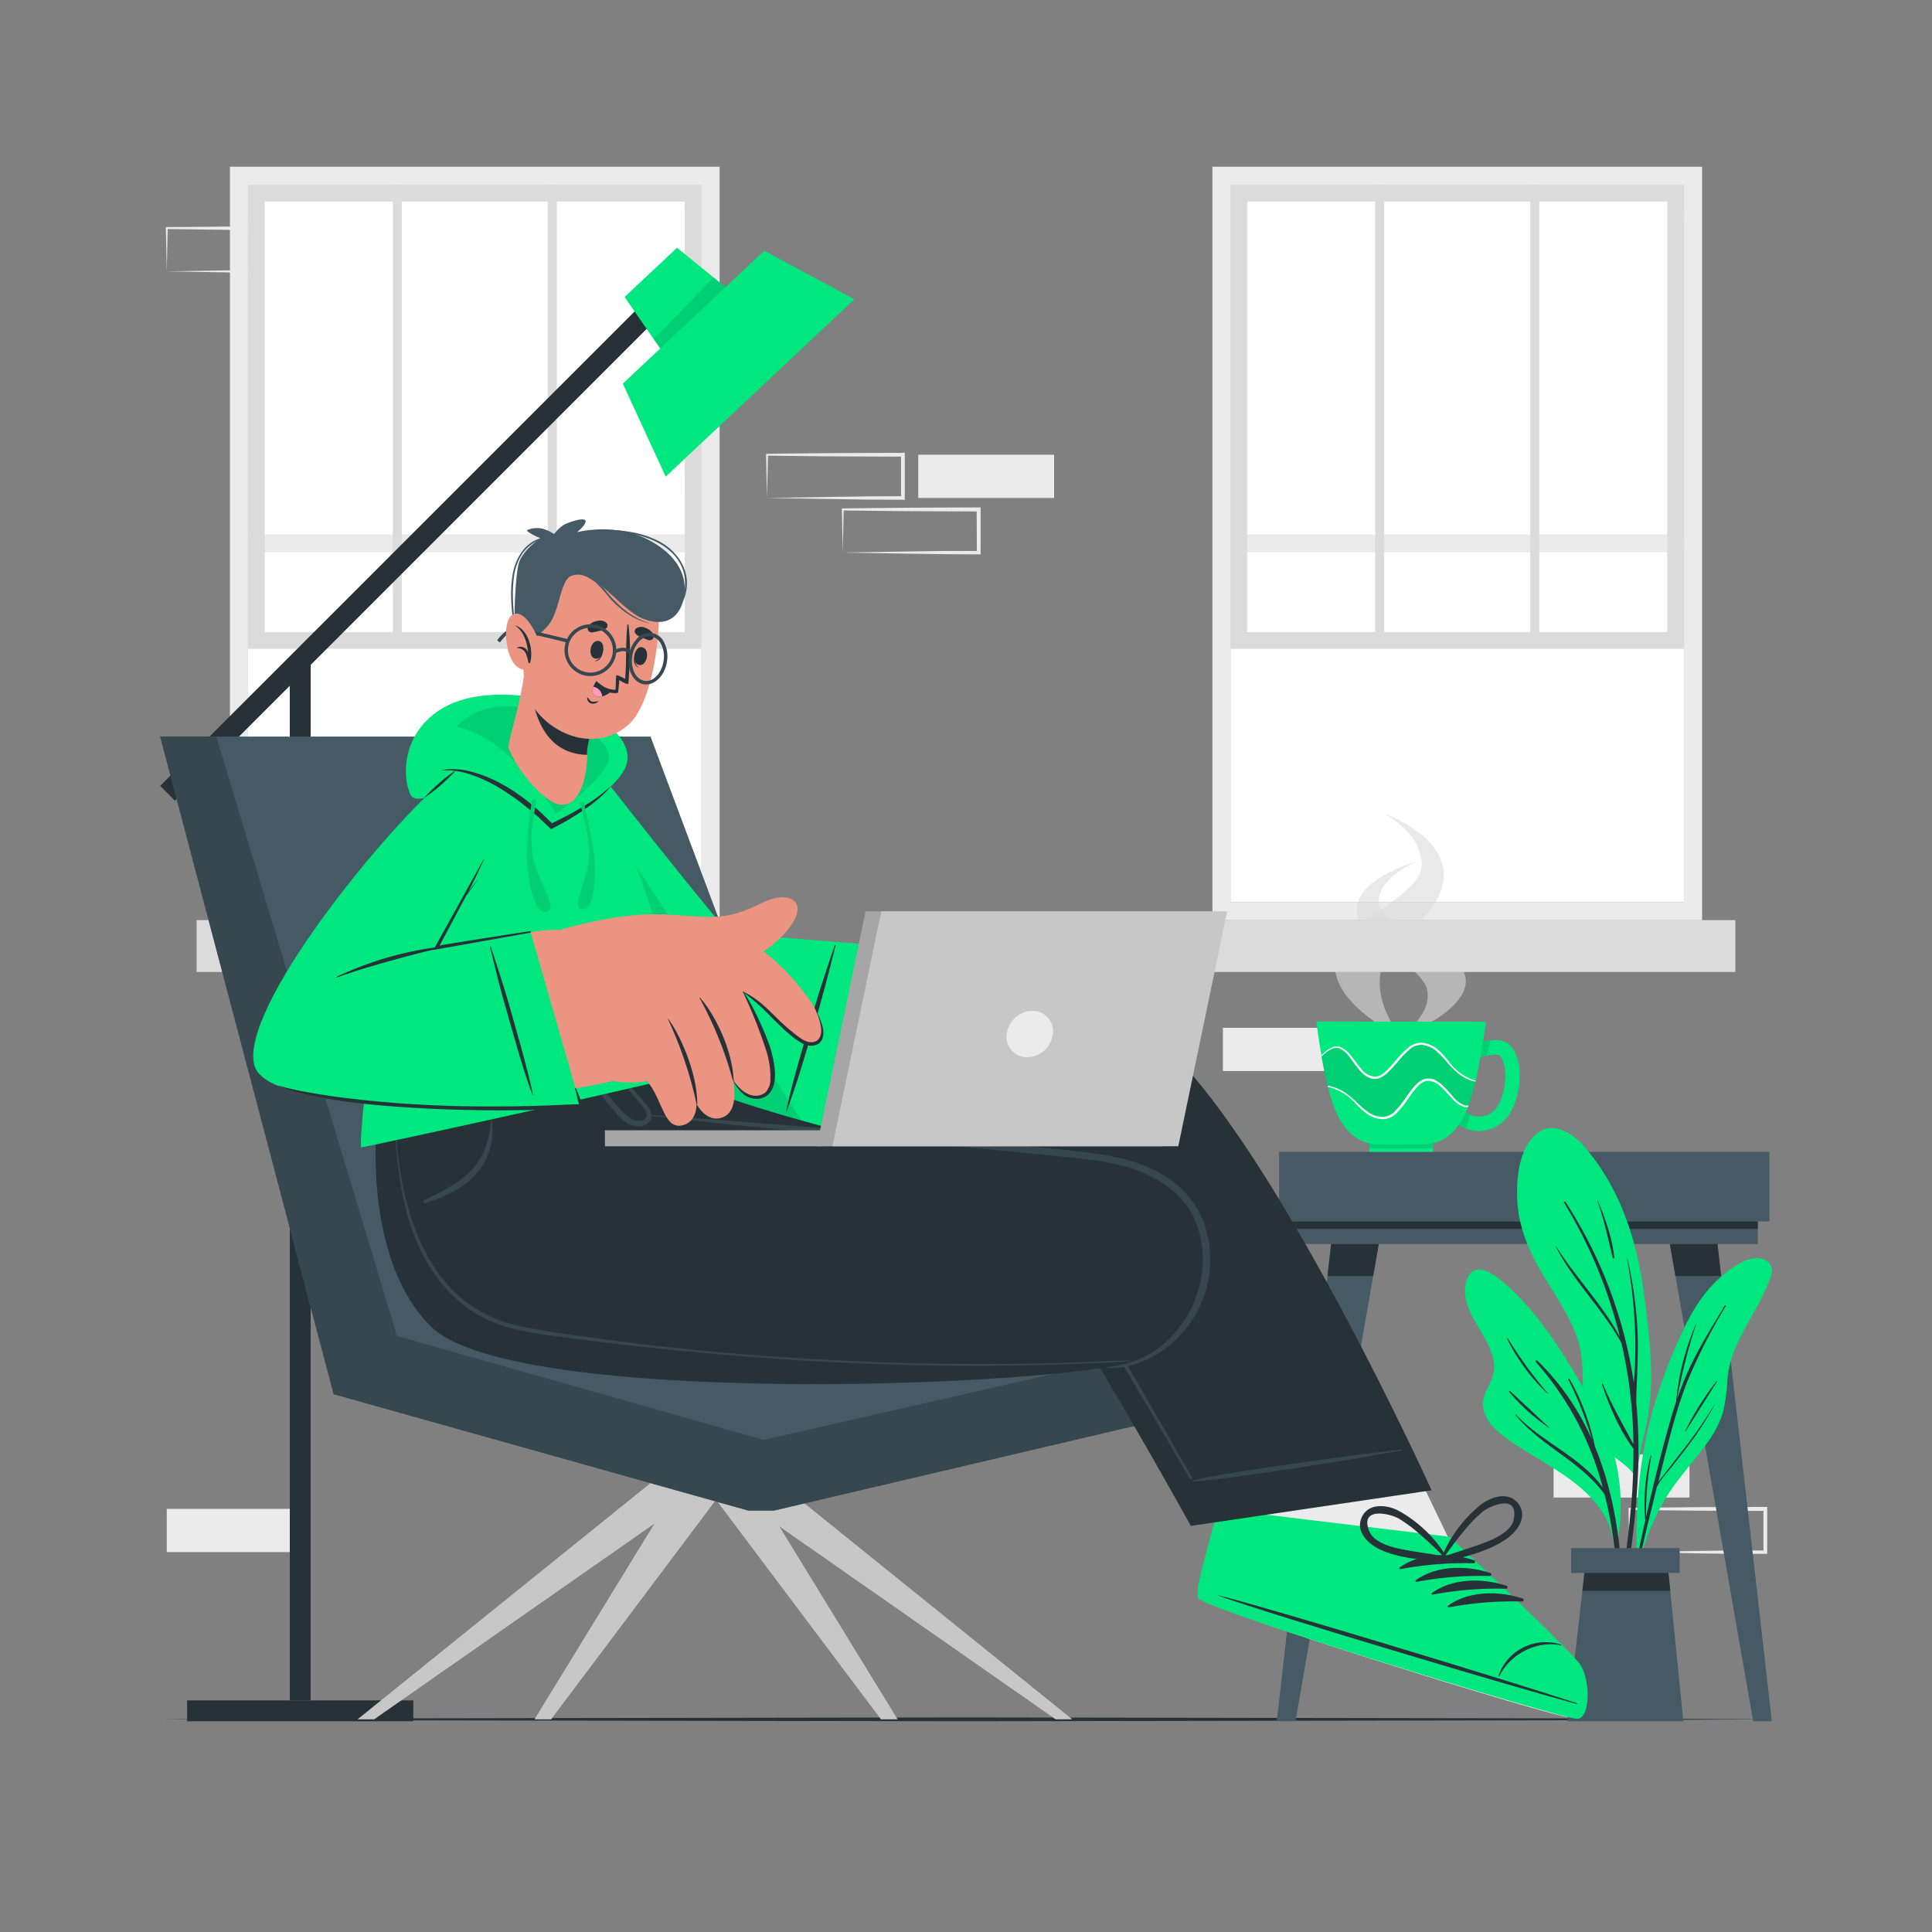 <svg xmlns="http://www.w3.org/2000/svg" viewBox="0 0 500 500"><rect x="0" y="0" width="500" height="500" fill="#808080" stroke="none"/><g id="freepik--background-complete--inject-221"><rect x="402.07" y="376.37" width="35.16" height="11.19" transform="translate(839.3 763.94) rotate(180)" style="fill:#ebebeb"></rect><rect x="316.49" y="266" width="35.16" height="11.19" transform="translate(668.14 543.18) rotate(180)" style="fill:#ebebeb"></rect><path d="M421.68,401.67l17.7-.29,8.75-.12,8.71,0-.46.45,0-11.19.5.5-17.58-.06-8.79-.09-8.79-.11.24-.24Zm0,0-.23-11.19v-.23h.24l8.79-.11,8.79-.09,17.58-.07h.5v.5l0,11.19v.46h-.45l-8.87,0-8.83-.12Z" style="fill:#ebebeb"></path><path d="M198.49,128.87l17.7-.29,8.75-.12,8.71-.05-.45.46,0-11.19.5.5-17.58-.07-8.79-.08-8.79-.11.24-.24Zm0,0-.23-11.19v-.23h.24l8.79-.11,8.79-.08,17.58-.07h.5v.5l0,11.19v.46h-.46l-8.87-.05-8.83-.12Z" style="fill:#ebebeb"></path><path d="M218.11,143l17.7-.29,8.74-.12,8.71,0-.45.46-.05-11.19.5.5-17.57-.07-8.79-.08-8.79-.11.23-.24Zm0,0-.24-11.19v-.23h.25l8.79-.11,8.79-.08,17.57-.07h.51v.5l0,11.19v.46h-.46l-8.86-.05-8.84-.12Z" style="fill:#ebebeb"></path><rect x="237.64" y="117.68" width="35.16" height="11.19" transform="translate(510.44 246.55) rotate(180)" style="fill:#ebebeb"></rect><rect x="43.16" y="390.48" width="35.16" height="11.19" transform="translate(121.48 792.16) rotate(180)" style="fill:#ebebeb"></rect><rect x="62.77" y="44.93" width="35.16" height="11.19" transform="translate(160.7 101.06) rotate(180)" style="fill:#ebebeb"></rect><path d="M43.16,70.23l17.7-.29,8.75-.12,8.71,0-.46.45,0-11.19.5.5-17.58-.07L52,59.39l-8.79-.11L43.4,59Zm0,0L42.92,59v-.23h.24L52,58.7l8.79-.09,17.58-.07h.5V59l0,11.19v.46h-.45l-8.87,0-8.83-.12Z" style="fill:#ebebeb"></path><path d="M402.07,56.12l17.7-.29,8.75-.12,8.71,0-.46.45,0-11.19.5.5-17.58-.07-8.79-.08-8.79-.11.24-.24Zm0,0-.24-11.19V44.7h.24l8.79-.11,8.79-.09,17.58-.07h.5v.5l-.05,11.19v.46h-.45l-8.87,0-8.83-.12Z" style="fill:#ebebeb"></path><path d="M313.77,43.15v195H440.5v-195ZM435.82,233.46H318.44V47.83H435.82Z" style="fill:#ebebeb"></path><rect x="318.44" y="47.83" width="117.38" height="185.63" style="fill:#fff"></rect><rect x="318.44" y="138.3" width="117.38" height="4.68" transform="translate(754.26 281.28) rotate(180)" style="fill:#ebebeb"></rect><rect x="305.15" y="238.13" width="143.95" height="13.42" transform="translate(754.26 489.68) rotate(180)" style="fill:#dbdbdb"></rect><path d="M318.44,47.83H435.82V167.92H318.44Zm113.05,4.33H322.77V163.59H431.49Z" style="fill:#dbdbdb"></path><rect x="396.02" y="47.83" width="2.34" height="115.77" style="fill:#dbdbdb"></rect><rect x="355.9" y="47.83" width="2.34" height="115.77" style="fill:#dbdbdb"></rect><path d="M59.51,43.15v195H186.24v-195ZM181.57,233.46H64.19V47.83H181.57Z" style="fill:#ebebeb"></path><rect x="64.19" y="47.83" width="117.38" height="185.63" style="fill:#fff"></rect><rect x="64.18" y="138.3" width="117.38" height="4.68" transform="translate(245.75 281.28) rotate(180)" style="fill:#ebebeb"></rect><rect x="50.9" y="238.13" width="143.95" height="13.42" transform="translate(245.74 489.68) rotate(180)" style="fill:#dbdbdb"></rect><path d="M64.18,47.83H181.56V167.92H64.18Zm113,4.33H68.51V163.59H177.23Z" style="fill:#dbdbdb"></path><rect x="141.76" y="47.83" width="2.34" height="115.77" style="fill:#dbdbdb"></rect><rect x="101.65" y="47.83" width="2.34" height="115.77" style="fill:#dbdbdb"></rect></g><g id="freepik--Floor--inject-221"><polygon points="41.45 444.96 93.59 444.72 145.73 444.63 250 444.46 354.27 444.63 406.41 444.71 458.55 444.96 406.41 445.2 354.27 445.29 250 445.46 145.73 445.29 93.59 445.2 41.45 444.96" style="fill:#263238"></polygon></g><g id="freepik--Table--inject-221"><rect x="331.04" y="298.09" width="126.89" height="18.01" style="fill:#455a64"></rect><rect x="334.07" y="316.1" width="120.84" height="5.85" style="fill:#455a64"></rect><rect x="334.07" y="316.1" width="120.84" height="1.94" style="fill:#263238"></rect><polygon points="335.26 445.46 330.43 445.46 344.49 321.94 356.82 321.94 335.26 445.46" style="fill:#455a64"></polygon><polygon points="356.82 321.95 355.38 330.21 343.55 330.21 344.49 321.95 356.82 321.95" style="fill:#263238"></polygon><polygon points="453.72 445.46 458.55 445.46 444.49 321.94 432.15 321.94 453.72 445.46" style="fill:#455a64"></polygon><polygon points="432.15 321.95 433.6 330.21 445.42 330.21 444.48 321.95 432.15 321.95" style="fill:#263238"></polygon></g><g id="freepik--Plant--inject-221"><path d="M425.59,371.07a60.44,60.44,0,0,0-1.93,10.9c.1.18.08.85,0,.67,0,.6-.93.49-.93-.1,0-.39,0-.77,0-1.15-2.13-2.64-5.22-4.31-7.72-6.61a14.44,14.44,0,0,1-4.23-6.73c-2.07-7.15-.13-14.72-2.62-21.84-2.15-6.14-6-11.48-9.27-17-3.44-5.89-6-12.07-6.24-19-.2-5.28.43-12.32,4.45-16.27,4.26-4.2,9.55-1.05,12.81,2.69,9.46,10.86,13.84,24.58,15.61,38.61,1,7.76,2,15.58,1.75,23.42A62.61,62.61,0,0,1,425.59,371.07Z" style="fill:#00E77F"></path><path d="M423.71,384.82a134.66,134.66,0,0,0-.26-22s0-.05,0-.08c.12-5.95.59-11.87.36-17.83a105.36,105.36,0,0,0-2.62-19.11.06.06,0,1,0-.11,0,126,126,0,0,1,2.07,18.69q.18,5-.08,10.08c-.06,1.09-.16,2.19-.24,3.29h0a117.69,117.69,0,0,0-17.69-46.82c-.12-.19-.47,0-.35.22A122.31,122.31,0,0,1,419.23,346c-4.55-8.43-11.43-15.36-16.53-23.46,0,0-.1,0-.07.05,4.58,9,12.14,16.13,17,25,.83,3.62,1.52,7.28,2,10.95a123.08,123.08,0,0,1,1.1,15.22c-2.77-5.18-5.65-10.13-7.92-15.61-.06-.15-.27-.05-.22.1,1.93,5.69,4.52,11.82,8.15,16.67,0,3.6-.09,7.21-.3,10.8-.56,9.61-2.2,19.08-3,28.66a.22.22,0,0,0,.44.05A221.64,221.64,0,0,0,423.71,384.82Z" style="fill:#263238"></path><path d="M413.51,310.75c0-.07-.14,0-.11.05,1.75,4.85,2.75,9.76,4,14.73a.18.18,0,0,0,.36-.06C417.26,320.43,415.46,315.4,413.51,310.75Z" style="fill:#263238"></path><path d="M458.05,331.08a71.22,71.22,0,0,1-4,8.29c-3.16,5.73-6.45,11-7,17.67a41.17,41.17,0,0,1-1.27,8.85,26.51,26.51,0,0,1-3.53,6.93c-3.42,5-7.7,9.29-10.88,14.46a60.92,60.92,0,0,0-7.22,17.43c-.08.33-.61.24-.53-.09,0,0,0-.05,0-.08a.09.09,0,0,1,0-.07c-.5-14.32.64-28.76,5-42.48a146.17,146.17,0,0,1,6.94-17.67c2.34-5,5.25-9.76,9.36-13.47,2.67-2.4,8.45-7,12.25-4.55C458.91,327.46,458.77,329.29,458.05,331.08Z" style="fill:#00E77F"></path><path d="M443.66,363.55a117.62,117.62,0,0,1-8.32,12c-1.39,1.81-2.8,3.61-4.18,5.42-.66.86-1.39,1.71-2,2.63L430.3,379c1.85-7.23,3.63-14.53,6.38-21.49a146,146,0,0,1,9.94-19.5c.1-.16-.17-.28-.26-.12-3,5-6.1,9.94-8.65,15.19a81.92,81.92,0,0,0-3.67,9,138.41,138.41,0,0,1,4.89-19.27c0-.05-.06-.09-.09,0a66,66,0,0,0-5.07,20v0q-.93,2.79-1.72,5.63c-2.26,8-4.24,16.11-6.07,24.24a86.07,86.07,0,0,1,1.38-15.93.1.1,0,0,0-.19,0,50.52,50.52,0,0,0-1.38,16.79c-.7,3.09-1.37,6.18-2,9.28-1.41,6.6-3.14,13.32-4,20a.13.13,0,0,0,.26.05c1-3.62,1.58-7.36,2.38-11s1.64-7.33,2.49-11c1.24-5.33,2.55-10.65,3.87-16,.89-1.94,2.61-3.67,3.89-5.3,1.41-1.79,2.82-3.59,4.19-5.41a80.86,80.86,0,0,0,6.9-10.66C443.83,363.53,443.7,363.47,443.66,363.55Z" style="fill:#263238"></path><path d="M444.27,357.42a74.41,74.41,0,0,0-8.15,12.95c0,.05.07.12.1.06,2.74-4.3,5.44-8.63,8.18-12.93C444.44,357.43,444.32,357.36,444.27,357.42Z" style="fill:#263238"></path><path d="M383.3,344.66c1.86,3.2,4,7,3.18,10.87-.51,2.43-2.29,4.4-2.61,6.88-.72,5.47,4.74,9.09,8.68,11.67,9.84,6.46,23.32,12.21,25.11,25.39.07.46.88.35.82-.11a.29.29,0,0,0,0-.09s.05,0,.05-.07a50.53,50.53,0,0,0-.19-20.13c-1.46-6.79-4.43-12.9-7.93-18.86-5.92-10.1-12.18-20.44-21.13-28.18-2.48-2.13-7.55-6-9.53-1.15S381,340.76,383.3,344.66Z" style="fill:#00E77F"></path><path d="M392.3,366.07c6.52,7.06,16.89,11,22.5,18.92a79.19,79.19,0,0,0-17.29-32.48.25.25,0,0,1,.36-.36A64.09,64.09,0,0,1,412,372.61a91.44,91.44,0,0,0-6.09-15.56.17.17,0,0,1,.29-.17,59.41,59.41,0,0,1,6.56,17.5c7.4,17.9,8.08,38.9,6.53,57.77,0,.27-.43.28-.42,0,.42-14.87.18-30-3.38-44.53l-.24-.9c-6.1-8.51-16.42-12.46-23.06-20.54C392.12,366.1,392.23,366,392.3,366.07Z" style="fill:#263238"></path><path d="M390.79,360c3.42,3.14,6.79,6.36,10.22,9.49,0,0,0,.1-.05.07a49.87,49.87,0,0,1-10.37-9.35A.15.15,0,0,1,390.79,360Z" style="fill:#263238"></path><path d="M390.25,346.4a107.87,107.87,0,0,0,10.24,14.08c.05.06,0,.15-.09.09a49.72,49.72,0,0,1-10.34-14.07A.11.11,0,0,1,390.25,346.4Z" style="fill:#263238"></path><polygon points="405.66 445.46 435.64 445.46 431.6 405.12 410.28 405.12 405.66 445.46" style="fill:#455a64"></polygon><polygon points="409.52 411.68 432.26 411.68 431.6 405.12 410.27 405.12 409.52 411.68" style="fill:#263238"></polygon><rect x="406.6" y="400.65" width="28.1" height="6.44" transform="translate(841.3 807.74) rotate(180)" style="fill:#455a64"></rect></g><g id="freepik--Lamp--inject-221"><rect x="75" y="170.41" width="5.4" height="269.65" style="fill:#263238"></rect><rect x="16.78" y="138.43" width="181.49" height="5.4" transform="translate(-68.3 117.37) rotate(-45)" style="fill:#263238"></rect><rect x="75" y="413.48" width="5.4" height="58.55" transform="translate(-365.06 520.46) rotate(-90)" style="fill:#263238"></rect><polygon points="174.15 94.96 192.25 77.96 175.21 64.12 161.65 76.86 174.15 94.96" style="fill:#00E77F"></polygon><polygon points="192.25 77.96 174.15 94.96 169.18 87.76 184.69 71.83 192.25 77.96" style="opacity:0.1"></polygon><polygon points="172.28 123.35 221.12 77.45 197.79 64.89 161.19 99.29 172.28 123.35" style="fill:#00E77F"></polygon></g><g id="freepik--Mug--inject-221"><path d="M362.81,268.56s-17.35-8-17.35-18.71,22.5-17.61,22.5-26-9.81-13.3-9.81-13.3,15.5,5.3,15.5,15.89S358.81,244.22,357.4,251C355.42,260.32,362.81,268.56,362.81,268.56Z" style="fill:#dbdbdb;opacity:0.6"></path><path d="M362,268.56s17.36-6.28,17.36-14.71S356.8,240,356.8,233.42,366.62,223,366.62,223s-15.51,4.16-15.51,12.49,17,14.06,18.26,20.82S362,268.56,362,268.56Z" style="fill:#dbdbdb;opacity:0.6"></path><rect x="354.37" y="295.51" width="16.51" height="2.58" style="fill:#00E77F"></rect><rect x="354.37" y="295.51" width="16.51" height="1.7" style="opacity:0.1"></rect><path d="M390.48,288.58a9.35,9.35,0,0,1-9.3,4,9,9,0,0,1-1.67-.48,12,12,0,0,1-2.34-1.23l2.1-3.11a7.63,7.63,0,0,0,1.24.71,5.49,5.49,0,0,0,6.91-2c2.26-3.18,3.07-10.44.78-13.24-.15-.2-.82-.53-3.48,0-.49.11-1,.23-1.67.4a7,7,0,0,1-1.51.33l-.07-1.87-.18-1.86c.17,0,.44-.11.79-.21a24.49,24.49,0,0,1,3.75-.78c2-.2,4,0,5.27,1.58C394.82,275.37,393.31,284.6,390.48,288.58Z" style="fill:#00E77F"></path><path d="M379.27,287.74a7.63,7.63,0,0,0,1.24.71l-1,3.63a12,12,0,0,1-2.34-1.23Z" style="opacity:0.1"></path><path d="M385.83,269.23l-1.11,4c-.49.11-1,.23-1.67.4a7,7,0,0,1-1.51.33l-.07-1.87-.18-1.86c.17,0,.44-.11.79-.21A24.49,24.49,0,0,1,385.83,269.23Z" style="opacity:0.1"></path><path d="M340.67,264.37s.14,1.23.42,3.17c.05.29.09.62.14.94.2,1.33.46,2.91.75,4.6a2.34,2.34,0,0,1,0,.3c.44,2.43,1,5.07,1.59,7.57,0,.11.07.22.09.32.17.67.35,1.33.53,2s.38,1.26.57,1.85a27.94,27.94,0,0,0,1.26,3.19c3.42,7.08,8.2,7.87,11.16,7.87H368c3,0,7.74-.79,11.15-7.87l.31-.69c.08-.17.15-.35.22-.53s.15-.37.22-.56l.15-.4a53.94,53.94,0,0,0,1.77-6.14,2.5,2.5,0,0,0,.07-.26s0-.06,0-.1c.21-.88.4-1.77.58-2.65.31-1.44.59-2.87.82-4.22.1-.62.21-1.23.31-1.81,0-.17.05-.32.08-.48.06-.39.13-.77.18-1.14s.1-.71.15-1,.09-.66.14-1c.26-1.79.39-2.92.39-2.92Z" style="fill:#00E77F"></path><path d="M342,273.38c.44,2.43,1,5.07,1.59,7.57.28,0,.55.09.82.15a11.41,11.41,0,0,1,3.71,1.6,22.06,22.06,0,0,1,3.1,2.59,21.94,21.94,0,0,0,3,2.56,7,7,0,0,0,3.61,1.17,4.55,4.55,0,0,0,3.3-1.56,22.52,22.52,0,0,0,2.47-3.08,37.86,37.86,0,0,1,2.43-3.23,9.17,9.17,0,0,1,1.52-1.39,6.67,6.67,0,0,1,1-.49,3.34,3.34,0,0,1,1.07-.18,4.09,4.09,0,0,1,2.06.51,8.12,8.12,0,0,1,1.66,1.23c1,.92,1.86,2,2.75,2.95a6.88,6.88,0,0,0,3.06,2.27,2.25,2.25,0,0,0,.93,0,53.94,53.94,0,0,0,1.77-6.14c-.35-.09-.71-.18-1.06-.29a11.09,11.09,0,0,1-3.54-2,23.24,23.24,0,0,1-2.84-2.86,23.16,23.16,0,0,0-2.74-2.85,7.08,7.08,0,0,0-3.49-1.52,4.59,4.59,0,0,0-3.43,1.24,20.91,20.91,0,0,0-2.74,2.82c-.88,1-1.75,2-2.74,3a8.79,8.79,0,0,1-1.65,1.24,5.8,5.8,0,0,1-1,.4,3.72,3.72,0,0,1-1.1.08,4.28,4.28,0,0,1-2-.72,7.82,7.82,0,0,1-1.53-1.39c-.92-1-1.66-2.13-2.46-3.19a6.94,6.94,0,0,0-2.82-2.57c-1.21-.43-2.5.25-3.51,1.05C342.81,272.72,342.42,273,342,273.38Z" style="opacity:0.1"></path><path d="M342,273.08a2.34,2.34,0,0,1,0,.3c.39-.34.78-.66,1.18-1,1-.8,2.3-1.48,3.51-1.05a6.94,6.94,0,0,1,2.82,2.57c.8,1.06,1.54,2.19,2.46,3.19a7.82,7.82,0,0,0,1.53,1.39,4.28,4.28,0,0,0,2,.72,3.72,3.72,0,0,0,1.1-.08,5.8,5.8,0,0,0,1-.4,8.79,8.79,0,0,0,1.65-1.24c1-.94,1.86-2,2.74-3a20.91,20.91,0,0,1,2.74-2.82,4.59,4.59,0,0,1,3.43-1.24,7.08,7.08,0,0,1,3.49,1.52,23.16,23.16,0,0,1,2.74,2.85,23.24,23.24,0,0,0,2.84,2.86,11.09,11.09,0,0,0,3.54,2c.35.11.71.2,1.06.29a2.5,2.5,0,0,0,.07-.26c-.34-.1-.69-.2-1-.33a13.65,13.65,0,0,1-6.1-4.85,20.87,20.87,0,0,0-2.78-2.95,7.66,7.66,0,0,0-3.75-1.67,5.19,5.19,0,0,0-3.9,1.34,22.14,22.14,0,0,0-2.85,2.88c-.88,1-1.72,2-2.66,2.95s-2.06,1.72-3.29,1.57a4.77,4.77,0,0,1-3.16-1.88c-.88-1-1.64-2.07-2.47-3.13a7.35,7.35,0,0,0-3.1-2.65,3,3,0,0,0-2.08.12,6.74,6.74,0,0,0-1.74,1.07C342.65,272.46,342.32,272.76,342,273.08Z" style="fill:#fff"></path><path d="M343.62,281c0,.11.07.22.09.32l.65.14a13.87,13.87,0,0,1,6.55,4.23,20,20,0,0,0,3,2.67,7.61,7.61,0,0,0,3.9,1.29,5.1,5.1,0,0,0,3.74-1.7,23.13,23.13,0,0,0,2.58-3.14,32.87,32.87,0,0,1,2.36-3.19c.84-1,1.87-1.91,3.1-1.9a4.88,4.88,0,0,1,3.33,1.57c1,.88,1.84,1.9,2.77,2.87a7.29,7.29,0,0,0,3.33,2.34,2.32,2.32,0,0,0,.87,0l.15-.4a2.25,2.25,0,0,1-.93,0,6.88,6.88,0,0,1-3.06-2.27c-.89-1-1.74-2-2.75-2.95a8.12,8.12,0,0,0-1.66-1.23,4.09,4.09,0,0,0-2.06-.51,3.34,3.34,0,0,0-1.07.18,6.67,6.67,0,0,0-1,.49,9.17,9.17,0,0,0-1.52,1.39,37.86,37.86,0,0,0-2.43,3.23,22.52,22.52,0,0,1-2.47,3.08,4.55,4.55,0,0,1-3.3,1.56,7,7,0,0,1-3.61-1.17,21.94,21.94,0,0,1-3-2.56,22.06,22.06,0,0,0-3.1-2.59,11.41,11.41,0,0,0-3.71-1.6C344.17,281,343.9,281,343.62,281Z" style="fill:#fff"></path></g><g id="freepik--Character--inject-221"><polygon points="168.89 383.39 92.53 444.96 96.83 444.96 185.02 383.39 168.89 383.39" style="fill:#c7c7c7"></polygon><polygon points="176.06 383.39 138.33 444.96 142.63 444.96 188.88 383.39 176.06 383.39" style="fill:#c7c7c7"></polygon><polygon points="194.56 383.39 232.29 444.96 227.99 444.96 181.74 383.39 194.56 383.39" style="fill:#c7c7c7"></polygon><polygon points="201.15 383.39 277.5 444.96 273.2 444.96 185.02 383.39 201.15 383.39" style="fill:#c7c7c7"></polygon><polygon points="328.59 360.81 328.59 342.8 223.73 338.49 168.35 190.62 41.45 190.62 86.35 360.81 193.62 390.92 200.34 390.92 328.59 360.81" style="fill:#455a64"></polygon><polygon points="41.45 190.62 55.97 190.62 102.75 345.75 197.66 372.64 328.59 342.8 328.59 360.81 200.34 390.92 193.62 390.92 86.35 360.81 41.45 190.62" style="fill:#37474f"></polygon><path d="M405.7,444.34c-3.39.08-91.13-27-93.82-30.19-.29-.35,1.08-13.34,3.35-23.65.1-.5-31.17-41.46-31.17-41.46l56.53-22,27.05,56,7,14.57s29.27,29.43,31.87,33.2S409.08,444.26,405.7,444.34Z" style="fill:#ebebeb"></path><path d="M408.17,444.84c-3.53.09-95.13-27.87-97.95-31.15-1.08-1.23.56-6.9,5-23.19l60,7.23s31,29.1,33.7,33S411.69,444.74,408.17,444.84Z" style="fill:#00E77F"></path><path d="M408,440.77c-15.24-5.06-77.19-24-92.64-27.9-.12,0-.15.05,0,.1,15,5.35,77.1,23.83,92.6,28C408.22,441.11,408.29,440.88,408,440.77Z" style="fill:#263238"></path><path d="M404.1,425.66a12.9,12.9,0,0,0-10.33.95,12.49,12.49,0,0,0-5.94,7.15c0,.09.15.15.19.06,2.71-5.75,9.79-9.36,16-8A.1.1,0,0,0,404.1,425.66Z" style="fill:#263238"></path><path d="M381.48,403.79c-6.12-2-13.9-2-19.26,1.89-.21.15,0,.44.22.4a89.46,89.46,0,0,1,18.92-1.51A.4.4,0,0,0,381.48,403.79Z" style="fill:#263238"></path><path d="M385.66,407.08c-6.12-2-13.9-2-19.26,1.9-.21.15,0,.44.22.4a88.86,88.86,0,0,1,18.92-1.51A.4.4,0,0,0,385.66,407.08Z" style="fill:#263238"></path><path d="M389.84,410.38c-6.12-2-13.9-2-19.26,1.9-.21.15,0,.44.22.4a88.81,88.81,0,0,1,18.92-1.51A.4.4,0,0,0,389.84,410.38Z" style="fill:#263238"></path><path d="M394,413.68c-6.12-2-13.9-2-19.26,1.89-.21.15,0,.45.22.41a88.81,88.81,0,0,1,18.92-1.51A.4.4,0,0,0,394,413.68Z" style="fill:#263238"></path><path d="M393.13,389.41c-2.32-3.53-7-2.2-9.75-.11a33.73,33.73,0,0,0-10.38,14c-.05.13,0,.21.14.24,0,.48.4,1,.95.83,5.3-1.69,11.18-2.84,15.8-6.11C392.59,396.36,395.33,392.75,393.13,389.41ZM381.6,400.17c-2.58.9-5.2,1.66-7.75,2.65a101.16,101.16,0,0,1,6.24-8.05,37,37,0,0,1,3.51-3.46c2-1.62,9.56-4.92,8.13,2C390.94,397.06,384.69,399.11,381.6,400.17Z" style="fill:#263238"></path><path d="M357,400.93c5.1,2.46,11.08,2.62,16.59,3.41.57.08.88-.51.8-1a.17.17,0,0,0,.1-.26A33.73,33.73,0,0,0,362,391c-3.05-1.61-7.89-2.14-9.6,1.72C350.76,396.39,354.06,399.5,357,400.93Zm-2.65-4.63c-2.55-6.54,5.5-4.55,7.69-3.28a36.26,36.26,0,0,1,4,2.84,101.83,101.83,0,0,1,7.49,6.9c-2.68-.55-5.39-.87-8.09-1.33C362.31,400.89,355.8,399.91,354.39,396.3Z" style="fill:#263238"></path><path d="M370.5,385.69l-62.32,9.21s-34-61.75-47.74-77.11l0,0a21.83,21.83,0,0,0-2.51-2.46h0a12.88,12.88,0,0,0-4.5-1.12h0c-18.43-2.24-80.44,3.79-123.3,1l20-26.75,8.87-11.87c48.28-5.5,107.53-25.24,134.26-11.83C322.23,279.31,370.5,385.69,370.5,385.69Z" style="fill:#263238"></path><path d="M362.69,375.11c-10.59,1.37-7.57.83-18.15,2.31-5.18.72-31.2,4.29-35.92,5.77a.1.1,0,0,0,0,.2c4.94,0,30.89-4.09,36.05-4.91,10.55-1.67,7.5-1.3,18-3.08A.15.15,0,1,0,362.69,375.11Z" style="fill:#37474f"></path><path d="M308.5,382.32c-7.05-11.79-39.16-70-45.55-72.28-5.82-2.09-122.21.33-123.93.34-.12,0-.13.19,0,.19,13.78-.17,120.16-.55,123.2.65,6.31,2.49,44.7,70,45.65,71.41C308.11,383,308.74,382.72,308.5,382.32Z" style="fill:#37474f"></path><path d="M97.5,290.85S93.82,326,111.63,343.4c21.31,20.89,162,15.62,183.75,8.57s22.47-42.21-1.35-50.36c-22.66-7.75-123.16-12.21-125.54-13.16s-9.35-12.07-9.35-12.07Z" style="fill:#263238"></path><path d="M127.26,289.86c0-.17-.29-.11-.29.05a19.34,19.34,0,0,1-4.53,12.45c-3.34,3.86-8.26,6-12.72,8.27-.43.22-.1.89.34.76a39.81,39.81,0,0,0,7.88-3.4,19,19,0,0,0,5.92-4.92A16.92,16.92,0,0,0,127.26,289.86Z" style="fill:#37474f"></path><path d="M167.53,286.26c-1-1.27-2.08-2.48-3.12-3.71-2.45-2.93-4.92-5.86-7.49-8.68-.25-.27-.72.11-.5.4,1.73,2.27,3.57,4.46,5.37,6.67l2.79,3.39a21.09,21.09,0,0,1,2.6,3.3c.68,1.26-.21,2.33-1.51,2.47a4.57,4.57,0,0,1-3.14-1.15c-2-1.56-3.63-3.79-5.31-5.69-1-1.16-2.07-2.33-3.12-3.47s-2.31-2.39-3.42-3.6c-.07-.08-.21,0-.15.11,1,1.34,1.87,2.73,2.85,4.07s2,2.66,3,4,1.93,2.46,3,3.65a12.32,12.32,0,0,0,3,2.68c1.87,1.1,5.1,1.33,6.1-1.08A3.4,3.4,0,0,0,167.53,286.26Z" style="fill:#37474f"></path><path d="M292.4,352.1c-7.51.14-15,.58-22.51.74s-14.89.2-22.34.13q-22.43-.21-44.82-1.74c-15.08-1-31.34-2.55-46.31-4.62-7.17-1-14.43-1.82-21.52-3.34a34,34,0,0,1-17-8.67c-9.7-9.41-13.47-23.24-15-36.45-.21-1.78-.38-3.55-.52-5.33,0-.12-.2-.12-.19,0,.88,13.55,3,27.68,11.51,38.57a33.81,33.81,0,0,0,13.88,10.78c6.71,2.69,14.15,3.32,21.23,4.28,15,2,31.36,3.61,46.48,4.79s30.48,1.91,45.74,2.14,30.53,0,45.77-.74c1.87-.09,3.72-.2,5.58-.37C292.5,352.27,292.5,352.1,292.4,352.1Z" style="fill:#37474f"></path><path d="M312.43,319.31a24.16,24.16,0,0,0-10.05-14.38c-5.4-3.69-11.86-5.37-18.26-6.3-7.23-1.05-14.56-1.59-21.84-2.29q-22.39-2.18-44.82-4c-14.94-1.23-47.12-3.73-48.93-3.8-.15,0-.19.26,0,.28,14.42,1.6,27.55,3,42,4.29s29,2.7,43.55,4.14q10.84,1.06,21.69,2.18c6.69.69,13.58,1.37,19.86,4,5.39,2.22,10.24,5.79,13,11a25.92,25.92,0,0,1,2.15,16.69,29.43,29.43,0,0,1-7,14.11,25,25,0,0,1-13.07,7.88c-1.32.29-2.91.49-4.13.74-.09,0-.19.21-.09.21,10.8.28,20.79-7.61,24.69-17.48A28.89,28.89,0,0,0,312.43,319.31Z" style="fill:#37474f"></path><path d="M139.49,204.48c7.15,28,21.36,61.48,27.2,66.82,7.4,6.76,52.65,15.63,55,15.86,3.92.39,12-40,8.35-39.86-9.68.21-39.5-2.82-41.64-4.91s-17.37-20.38-33-41C144.67,187.2,135.06,187.1,139.49,204.48Z" style="fill:#eb9481"></path><path d="M218.06,285.49c.65.31,10,4.71,15.69,6.22,4.27,1.13,16.66,4.05,18.37-.53,1.16-3.12-5.92-5.7-10.88-7.63-2.62-1-5.88-3.65-5.15-5.33,1.26-3,8-.18,12.45,2.26,8.6,4.73,20.11,13.32,25.19,8.9,1.91-1.68-.43-4.58-3.83-7.41,5.48,3.26,11.31,5.9,13.51,4.12,1.26-1,1.29-2.36.54-3.88,1.68.51,3.15.36,4.15-.75,1.71-1.87.79-4.56-1.2-7.3a2.08,2.08,0,0,0,1.57-1.08c3.58-5.76-15.41-21.58-21.88-22.94-19-4-38.95-2.73-38.95-2.73C220.35,253.53,218,285.47,218.06,285.49Z" style="fill:#eb9481"></path><path d="M245.46,267.4A32.14,32.14,0,0,1,258.2,272c4.88,3.05,8.15,6.68,12.26,10.32.11.1,0,.27-.14.17-2-1.73-10.07-8.21-12.16-9.67a30.5,30.5,0,0,0-12.71-5.29S245.42,267.39,245.46,267.4Z" style="fill:#263238"></path><path d="M248.8,259.28c5,1.24,10.13,2.5,14.81,4.74,5.11,2.45,9.16,6.55,13.15,10.5q3.58,3.56,7,7.26c.1.11,0,.28-.14.17q-6.08-6.1-12.5-11.86A40.61,40.61,0,0,0,257.54,262c-2.87-1-5.82-1.81-8.76-2.6A0,0,0,0,1,248.8,259.28Z" style="fill:#263238"></path><path d="M253.94,252.13c4.86.88,9.09,1.63,13.44,4.11,5.74,3.3,11.35,8.94,13.32,10.94,2.17,2.21,4.27,4.5,6.33,6.81.09.09-.08.24-.16.15a161.25,161.25,0,0,0-15.09-14.25,32.15,32.15,0,0,0-8.38-5.16,57,57,0,0,0-9.46-2.56S253.92,252.13,253.94,252.13Z" style="fill:#263238"></path><path d="M226.91,244.59l-13.6,47s-40.11-10.41-47.58-18.09-21.88-47.9-26.31-67.46,5.53-19.3,15-7.13,32.88,41.65,34.17,42.27S226.91,244.59,226.91,244.59Z" style="fill:#00E77F"></path><path d="M209,270.94c1.65-5.53,3.35-11.06,4.79-16.66.82-3.18,1.66-6.36,2.45-9.55,0-.12-.17-.19-.21-.07-1.88,5.49-3.75,11-5.37,16.58s-3.28,11.09-4.83,16.67q-1.32,4.74-2.34,9.57c0,.06.09.1.11,0C205.65,282.08,207.33,276.52,209,270.94Z" style="fill:#263238"></path><path d="M207.53,290c-11.39-3.21-36.11-10.67-41.81-16.52-7.46-7.68-21.87-47.9-26.3-67.45-2.11-9.39-.93-14.23,1.93-15.35a9.22,9.22,0,0,1,.91.5C157,211.41,187.54,259.72,207.53,290Z" style="opacity:0.1"></path><path d="M93.45,296.93c.22.23,85-18.35,85.8-19.33,1.1-1.39-14.06-65.15-30-84.18-4-4.76-16.73-4.43-22.43.37C98.55,217.59,92.65,296.11,93.45,296.93Z" style="fill:#00E77F"></path><path d="M120.19,198.35c-16.91,13-61.47,65.6-52.16,78.07s73.17,8.33,91.8,3c5.54-1.6-8.68-36.86-14.6-38.6-4.92-1.46-32.56,6.05-33.06,4.44-.57-1.81,5.56-13.46,15.43-34.77C139,185.89,127.66,192.61,120.19,198.35Z" style="fill:#eb9481"></path><path d="M171.22,236.67c12.32.31,15.44,2.29,26-3,6.91-3.45,12.08-.51,7.38,6-7.68,10.66-23.67,13.6-29.5,13Z" style="fill:#eb9481"></path><path d="M137.31,243s14.78-5.28,27.94-6.24c9.1-.66,29.07.09,44.59,22.49,3.68,5.31,5.15,15.48-4,9-6.5-4.61-9.24-9.5-13.51-11.49,0,0,.34,13.17-5.12,16.65a119.77,119.77,0,0,1-14.93,8.07,25.75,25.75,0,0,1-1.76-2.65s-5.41,2.76-14.35.4Z" style="fill:#eb9481"></path><path d="M174,237.48c3.82,2.88,11.83,9.11,16.6,16.48,5.3,8.18,13.31,25.39,7.22,29.24-4.46,2.82-8.09-3.48-8.09-3.48s1.81,7.81-2.78,9.48c-4.18,1.52-6.7-3.52-6.7-3.52s.28,4.93-4,5.62c-5.18.83-4.92-9.63-10.9-13.33C164,277.14,174,237.48,174,237.48Z" style="fill:#eb9481"></path><path d="M181.05,258.12c3.16,3.29,8.4,12.6,8.81,21.43,0,.19-.13.31-.18.13a95.87,95.87,0,0,0-8.7-21.51A0,0,0,0,1,181.05,258.12Z" style="fill:#263238"></path><path d="M172.94,263.71c2.43,3.12,7.41,13,7.52,21.91,0,.21-.15.31-.19.13a102.17,102.17,0,0,0-7.41-22S172.91,263.67,172.94,263.71Z" style="fill:#263238"></path><path d="M192.33,256.64c3.74,1.81,6,4.15,8.9,7a54.21,54.21,0,0,0,4.53,4c1.45,1.13,3.6,2.83,5.52,1.75,1.07-.59,1.29-2,1.26-3.08a16.16,16.16,0,0,0-1.42-4.83s.07-.1.1,0a23.26,23.26,0,0,1,1.7,4.37,5.35,5.35,0,0,1-.15,3.12c-.94,2.07-3.54,1.93-5.25,1a17.57,17.57,0,0,1-2.84-2c-.86-.7-1.69-1.44-2.49-2.21-1.66-1.57-3.23-3.23-4.86-4.82a52.42,52.42,0,0,0-5.08-4.2C192.19,256.71,192.26,256.61,192.33,256.64Z" style="fill:#263238"></path><path d="M198.27,271.81a125.82,125.82,0,0,0-6-15.09.05.05,0,1,1,.09-.06c2.58,3.4,6.22,11.92,7,14.58s1.52,5.95,1.07,8.67c-.68,4.1-3.53,4.43-4.57,4.46a5.34,5.34,0,0,1-3.39-1.14,10.77,10.77,0,0,1-2.67-3.5c0-.06.05-.13.09-.06,1.15,1.85,3.25,3.83,5.53,3.91a3.81,3.81,0,0,0,2.76-.95,4.9,4.9,0,0,0,1.2-3.2A22.68,22.68,0,0,0,198.27,271.81Z" style="fill:#263238"></path><path d="M137.31,241.19l12.83,44.65s-79.83,4.56-84.25-9.94,34.14-62,50.14-75c18.54-15.11,19.53-8.77,13.5,6.35-6.32,15.83-17.2,38.43-17.2,38.43Z" style="fill:#00E77F"></path><path d="M87.11,252.8a90.51,90.51,0,0,1,12.32-4.74,89,89,0,0,1,12.73-2.81c2.45-.39,4.92-.65,7.38-.93a.06.06,0,1,1,0,.12,112.44,112.44,0,0,0-12.83,2.69c-4.21,1.1-8.38,2.27-12.55,3.52-2.35.71-4.67,1.53-7,2.31A.09.09,0,1,1,87.11,252.8Z" style="fill:#263238"></path><path d="M137.13,241c-.41,0-22.61,3.5-23.35,3.71.14-.3,5.77-10.87,6.61-12.41.08-.16.15-.31.24-.47.5-.67,1-1.33,1.49-2l1.82-2.65a0,0,0,1,0,0,0L122,229.73c-.3.4-.58.81-.86,1.21q.84-1.63,1.65-3.3c.88-1.77,1.7-3.55,2.51-5.35a0,0,0,0,0-.09,0c-1.66,3.08-3.41,6.11-5.08,9.18s-8,14.37-7.95,14.37,24.54-4.35,25-4.46A.15.15,0,0,0,137.13,241Z" style="fill:#263238"></path><path d="M134.08,268.28c-1.4-5-2.77-10-4.35-14.9-.9-2.8-1.79-5.6-2.72-8.39,0-.11-.22-.07-.19,0,1.21,5.06,2.43,10.12,3.87,15.12s2.82,10,4.32,14.91c.85,2.81,1.79,5.59,2.81,8.36a.05.05,0,0,0,.1,0C136.88,278.29,135.49,273.29,134.08,268.28Z" style="fill:#263238"></path><path d="M151,286.66c-.56-1.4-1.23-3.4-1.85-4.78-.16-.36-.43-.34-.31,0,.39,1.25.66,2.63,1,3.91-1.12,0-2.23.05-3.35.1l-3.87.17q-3.8.15-7.59.22-7.7.14-15.37,0A295.41,295.41,0,0,1,89,284.11c-2.85-.36-5.7-.78-8.52-1.29A82.45,82.45,0,0,1,72.16,281c-.07,0-.11.11,0,.13a46.81,46.81,0,0,0,7.13,2.15c2.54.55,5.11,1,7.68,1.43,5.13.79,10.29,1.3,15.46,1.68q15.39,1.11,30.83.93c2.88,0,5.76-.1,8.64-.19,1.45-.05,2.91-.1,4.36-.18S151.12,286.9,151,286.66Z" style="fill:#263238"></path><rect x="156.56" y="292.53" width="102.14" height="4.12" style="fill:#455a64"></rect><rect x="156.56" y="292.53" width="56.52" height="4.12" style="fill:#a6a6a6"></rect><polygon points="211.36 296.65 300.88 296.65 313.53 235.85 224.01 235.85 211.36 296.65" style="fill:#a6a6a6"></polygon><polygon points="215.42 296.65 304.94 296.65 317.59 235.85 228.07 235.85 215.42 296.65" style="fill:#c7c7c7"></polygon><path d="M260.54,267.61a5.27,5.27,0,0,0,5.34,6,6.78,6.78,0,0,0,6.59-6,5.27,5.27,0,0,0-5.34-6A6.79,6.79,0,0,0,260.54,267.61Z" style="fill:#ebebeb"></path><path d="M142.79,213.81S127.86,199,118.1,199.22l-8.33,7.28s-2.73.87-3.55-.86c-2-4.28-2.38-14.58,6.54-21.19,8.16-6.06,21.44-5.49,32.5-2.48,10.62,2.89,19.79,10,16.47,16.94S142.79,213.81,142.79,213.81Z" style="fill:#00E77F"></path><path d="M143.88,210.56s12.28-8.61,13.58-13.78-9-10.18-15.67-12.17c-10.31-3.08-17.36-2.47-23.2,3S143.88,210.56,143.88,210.56Z" style="opacity:0.1"></path><path d="M143.88,210.56S132,190,116.93,187.89l1.17,11.33s9,.1,24.69,14.59Z" style="fill:#00E77F"></path><path d="M114,199.39a19.14,19.14,0,0,1,8.08,1.16,35.66,35.66,0,0,1,7.38,3.51,62.19,62.19,0,0,1,6.7,4.72l3.13,2.67,3,2.81.34.32.38-.2a68.89,68.89,0,0,0,8.16-4.83,39,39,0,0,0,3.77-2.87,24.59,24.59,0,0,0,3.31-3.38,42,42,0,0,1-7.53,5.55c-1.33.81-2.7,1.57-4.08,2.29s-2.77,1.45-4.17,2.1l.71.13-3-2.91c-1-.93-2.11-1.83-3.17-2.73s-2.23-1.7-3.38-2.5-2.33-1.55-3.58-2.2a32.71,32.71,0,0,0-7.75-3.22c-.67-.2-1.37-.32-2-.47s-1.39-.2-2.09-.24A12.62,12.62,0,0,0,114,199.39Z" style="fill:#263238"></path><path d="M109.77,206.5a44.67,44.67,0,0,0,8.33-7.28,45.66,45.66,0,0,0-8.33,7.28Z" style="fill:#263238"></path><path d="M137.78,206.87a83.59,83.59,0,0,0-1.43,14.26c-.08,3.34,1.21,15.32,4.92,14.88s-2.33-8.16-3.39-14.47.63-10.95.85-14.73Z" style="fill:#00E77F"></path><g style="opacity:0.1"><path d="M137.78,206.87a83.59,83.59,0,0,0-1.43,14.26c-.08,3.34,1.21,15.32,4.92,14.88s-2.33-8.16-3.39-14.47.63-10.95.85-14.73Z"></path></g><path d="M151,207.53a119.85,119.85,0,0,1,2.76,13.89c.4,3,.48,13.92-2.91,13.91s1.26-7.59,1.57-13.39-1.69-11-2.28-14.36Z" style="fill:#00E77F"></path><g style="opacity:0.1"><path d="M151,207.53a119.85,119.85,0,0,1,2.76,13.89c.4,3,.48,13.92-2.91,13.91s1.26-7.59,1.57-13.39-1.69-11-2.28-14.36Z"></path></g><path d="M145.13,208.26c-3.87-.26-11.09-8.34-13.55-14.76-.16-.44,1-4.67,2.29-9.88.73-3.17,1.48-6.71,1.92-10l19.9,7.8a52.63,52.63,0,0,0-3.7,12.32,7.06,7.06,0,0,0,0,1.37c0,.06,0,.14,0,.23C152,198,151.2,208.65,145.13,208.26Z" style="fill:#eb9481"></path><path d="M151.94,195.12a1.48,1.48,0,0,1,0,.23,13.93,13.93,0,0,1-2.14-.18c-11.66-1.86-12.58-16.5-12.58-21l18.47,7.23A53.41,53.41,0,0,0,152,193.76,8.94,8.94,0,0,0,151.94,195.12Z" style="fill:#263238"></path><path d="M139.84,148c-4.17,6.48-6.22,28-2.48,34,5.43,8.69,17.21,12.71,25.32,5.52,7.86-7,10-35.07,5.59-40.81C161.71,138.21,146,138.41,139.84,148Z" style="fill:#eb9481"></path><path d="M153.27,163.66a17.14,17.14,0,0,0,1.89-.4,3.18,3.18,0,0,0,1.85-.78,1,1,0,0,0,0-1.22,2.49,2.49,0,0,0-2.43-.56A3.57,3.57,0,0,0,152.3,162,1.05,1.05,0,0,0,153.27,163.66Z" style="fill:#263238"></path><path d="M167.86,165.66a18.57,18.57,0,0,1-1.79-.72,3.11,3.11,0,0,1-1.69-1.08,1,1,0,0,1,.21-1.2,2.48,2.48,0,0,1,2.49-.15,3.65,3.65,0,0,1,2,1.66A1.06,1.06,0,0,1,167.86,165.66Z" style="fill:#263238"></path><path d="M152.16,180.59c.3.38.59.89,1.11,1a3.81,3.81,0,0,0,1.6-.16s.08,0,0,.08a2,2,0,0,1-1.93.55,1.56,1.56,0,0,1-1-1.42C152,180.55,152.11,180.53,152.16,180.59Z" style="fill:#263238"></path><path d="M154.23,176.46a5,5,0,0,0,3,2.6,6.14,6.14,0,0,0,1.76.31h.67a.38.38,0,0,0,.33-.29h0a.76.76,0,0,0,0-.15h0v-.13c.17-1.11.28-2.81.28-2.81.38.25,2.33,1.45,2.37.86.33-4.84.69-10.23,0-15.13,0-.16-.26-.15-.27,0-.49,4.64-.17,9.34-.59,14a8.41,8.41,0,0,0-2.24-1c-.16,0-.15,3.3-.26,3.79l0,0c-1.9,0-3.24-.74-4.89-2.23C154.28,176.25,154.16,176.33,154.23,176.46Z" style="fill:#263238"></path><path d="M158.41,178.72a5.91,5.91,0,0,1-2.57,1.52,2.71,2.71,0,0,1-1.61-.11c-1.11-.45-1-1.51-.68-2.39a6.71,6.71,0,0,1,.69-1.32A7.65,7.65,0,0,0,158.41,178.72Z" style="fill:#263238"></path><path d="M155.84,180.24a2.71,2.71,0,0,1-1.61-.11c-1.11-.45-1-1.51-.68-2.39A2.73,2.73,0,0,1,155.84,180.24Z" style="fill:#ff9abb"></path><path d="M156.11,167.6s-.12.05-.13.11c-.18,1.44-.63,3-2,3.32,0,0,0,.08,0,.08C155.59,171.14,156.17,169,156.11,167.6Z" style="fill:#263238"></path><path d="M155.07,165.91c-2.27-.54-3.18,4-1.08,4.54S157,166.36,155.07,165.91Z" style="fill:#263238"></path><path d="M164.47,168.7s.1.09.09.15c-.34,1.4-.49,3.07.69,3.81a0,0,0,0,1,0,.08C163.7,172.19,163.93,170,164.47,168.7Z" style="fill:#263238"></path><path d="M166.05,167.48c2.31.3,1.54,4.91-.6,4.63S164.11,167.23,166.05,167.48Z" style="fill:#263238"></path><path d="M141.89,161.83c3-3.7,3.1-11.63,5.89-12.76,6-2.44,12.52,8.79,18.91,11.15,6.19,2.29,9.71-.94,10.41-6.38s-2.34-10.38-8.93-13.94c-6.81-3.69-14.43-3.17-18.83-2.18,0,0,2.48-1.94,2.18-2.94s-4.22.33-5.52,1a9.88,9.88,0,0,0-2.6,2.44,10.51,10.51,0,0,0-2.73-1.32,6.27,6.27,0,0,0-4.27.31c-.25.33,1.9,1.44,3.46,2.09,0,0-4.38,2.85-5.53,6.23s-1.71,21.2-.52,21.83C135.34,168.18,140.69,163.33,141.89,161.83Z" style="fill:#455a64"></path><path d="M140.62,139.14c.06,0,.11.09,0,.12a11.27,11.27,0,0,0-5.07,3.52,14,14,0,0,0-2.58,6.89c-.61,4.76.09,9.54.49,14.28,0,.14-.23.17-.25,0-.74-5-1.39-10.37-.53-15.39C133.45,144.31,136.06,140,140.62,139.14Z" style="fill:#455a64"></path><path d="M148.13,147.36a15.88,15.88,0,0,1,5.49,2.41,22.79,22.79,0,0,1,4,4.13c2.83,3.2,6.16,6.08,10.32,7.31,0,0,0,.1,0,.08-3.9-.88-7.13-3.31-9.84-6.15a50.46,50.46,0,0,0-4-4.46,20.93,20.93,0,0,0-6-3A.18.18,0,0,1,148.13,147.36Z" style="fill:#455a64"></path><path d="M153.81,137.35a31.69,31.69,0,0,1,8.91.25,24.79,24.79,0,0,1,8.13,2.64c4.32,2.41,7.49,6.87,6.85,12a10.64,10.64,0,0,1-3.54,6.83.13.13,0,0,1-.18-.2,11,11,0,0,0,2.06-13c-2.58-4.64-7.78-6.81-12.76-7.76a45.51,45.51,0,0,0-9.47-.66A0,0,0,1,1,153.81,137.35Z" style="fill:#455a64"></path><path d="M151,174.72a6.7,6.7,0,1,1,8.5-6.31h0a6.7,6.7,0,0,1-6.85,6.55A6.45,6.45,0,0,1,151,174.72Zm3.35-12.06a5.55,5.55,0,0,0-1.43-.21,5.81,5.81,0,1,0,1.43.21Z" style="fill:#37474f"></path><path d="M166.22,177c-2.47-.69-4-3.85-3.47-7.3a8,8,0,0,1,2.12-4.42,4.18,4.18,0,0,1,7.06,1.1,8,8,0,0,1,.68,4.85c-.57,3.66-3.24,6.28-6,5.86A3,3,0,0,1,166.22,177Zm2.69-12.2-.34-.08a3.6,3.6,0,0,0-3.07,1.19,7.22,7.22,0,0,0-1.87,3.92c-.49,3.17.92,6,3.16,6.37s4.44-1.94,4.94-5.11a7.16,7.16,0,0,0-.59-4.3A3.71,3.71,0,0,0,168.91,164.81Z" style="fill:#37474f"></path><path d="M159.16,169.14l-.46-.77c1.13-.69,3.63-1.46,5,.52l-.74.51C161.73,167.62,159.26,169.08,159.16,169.14Z" style="fill:#37474f"></path><path d="M129.37,166.25l-.72-.53c.24-.34,2.47-3.3,4.49-3.31s13.6,3,14.1,3.08l-.22.87c-3.36-.85-12.41-3.06-13.87-3.05S130,165.43,129.37,166.25Z" style="fill:#37474f"></path><path d="M139.49,165.88s-2.91-7.87-6.36-7-2.48,11.43.72,13.68a3.72,3.72,0,0,0,5.33-.68Z" style="fill:#eb9481"></path><path d="M133.48,161.9a0,0,0,0,0,0,.09c2.22,1.66,2.92,4.3,3.21,6.93a2,2,0,0,0-2.83-1.32c-.08,0,0,.15,0,.15a2.29,2.29,0,0,1,2.24,1.41,10.61,10.61,0,0,1,.65,2.28c.06.26.49.24.47,0v-.06C138.1,168.19,136.8,163.11,133.48,161.9Z" style="fill:#263238"></path></g></svg>
